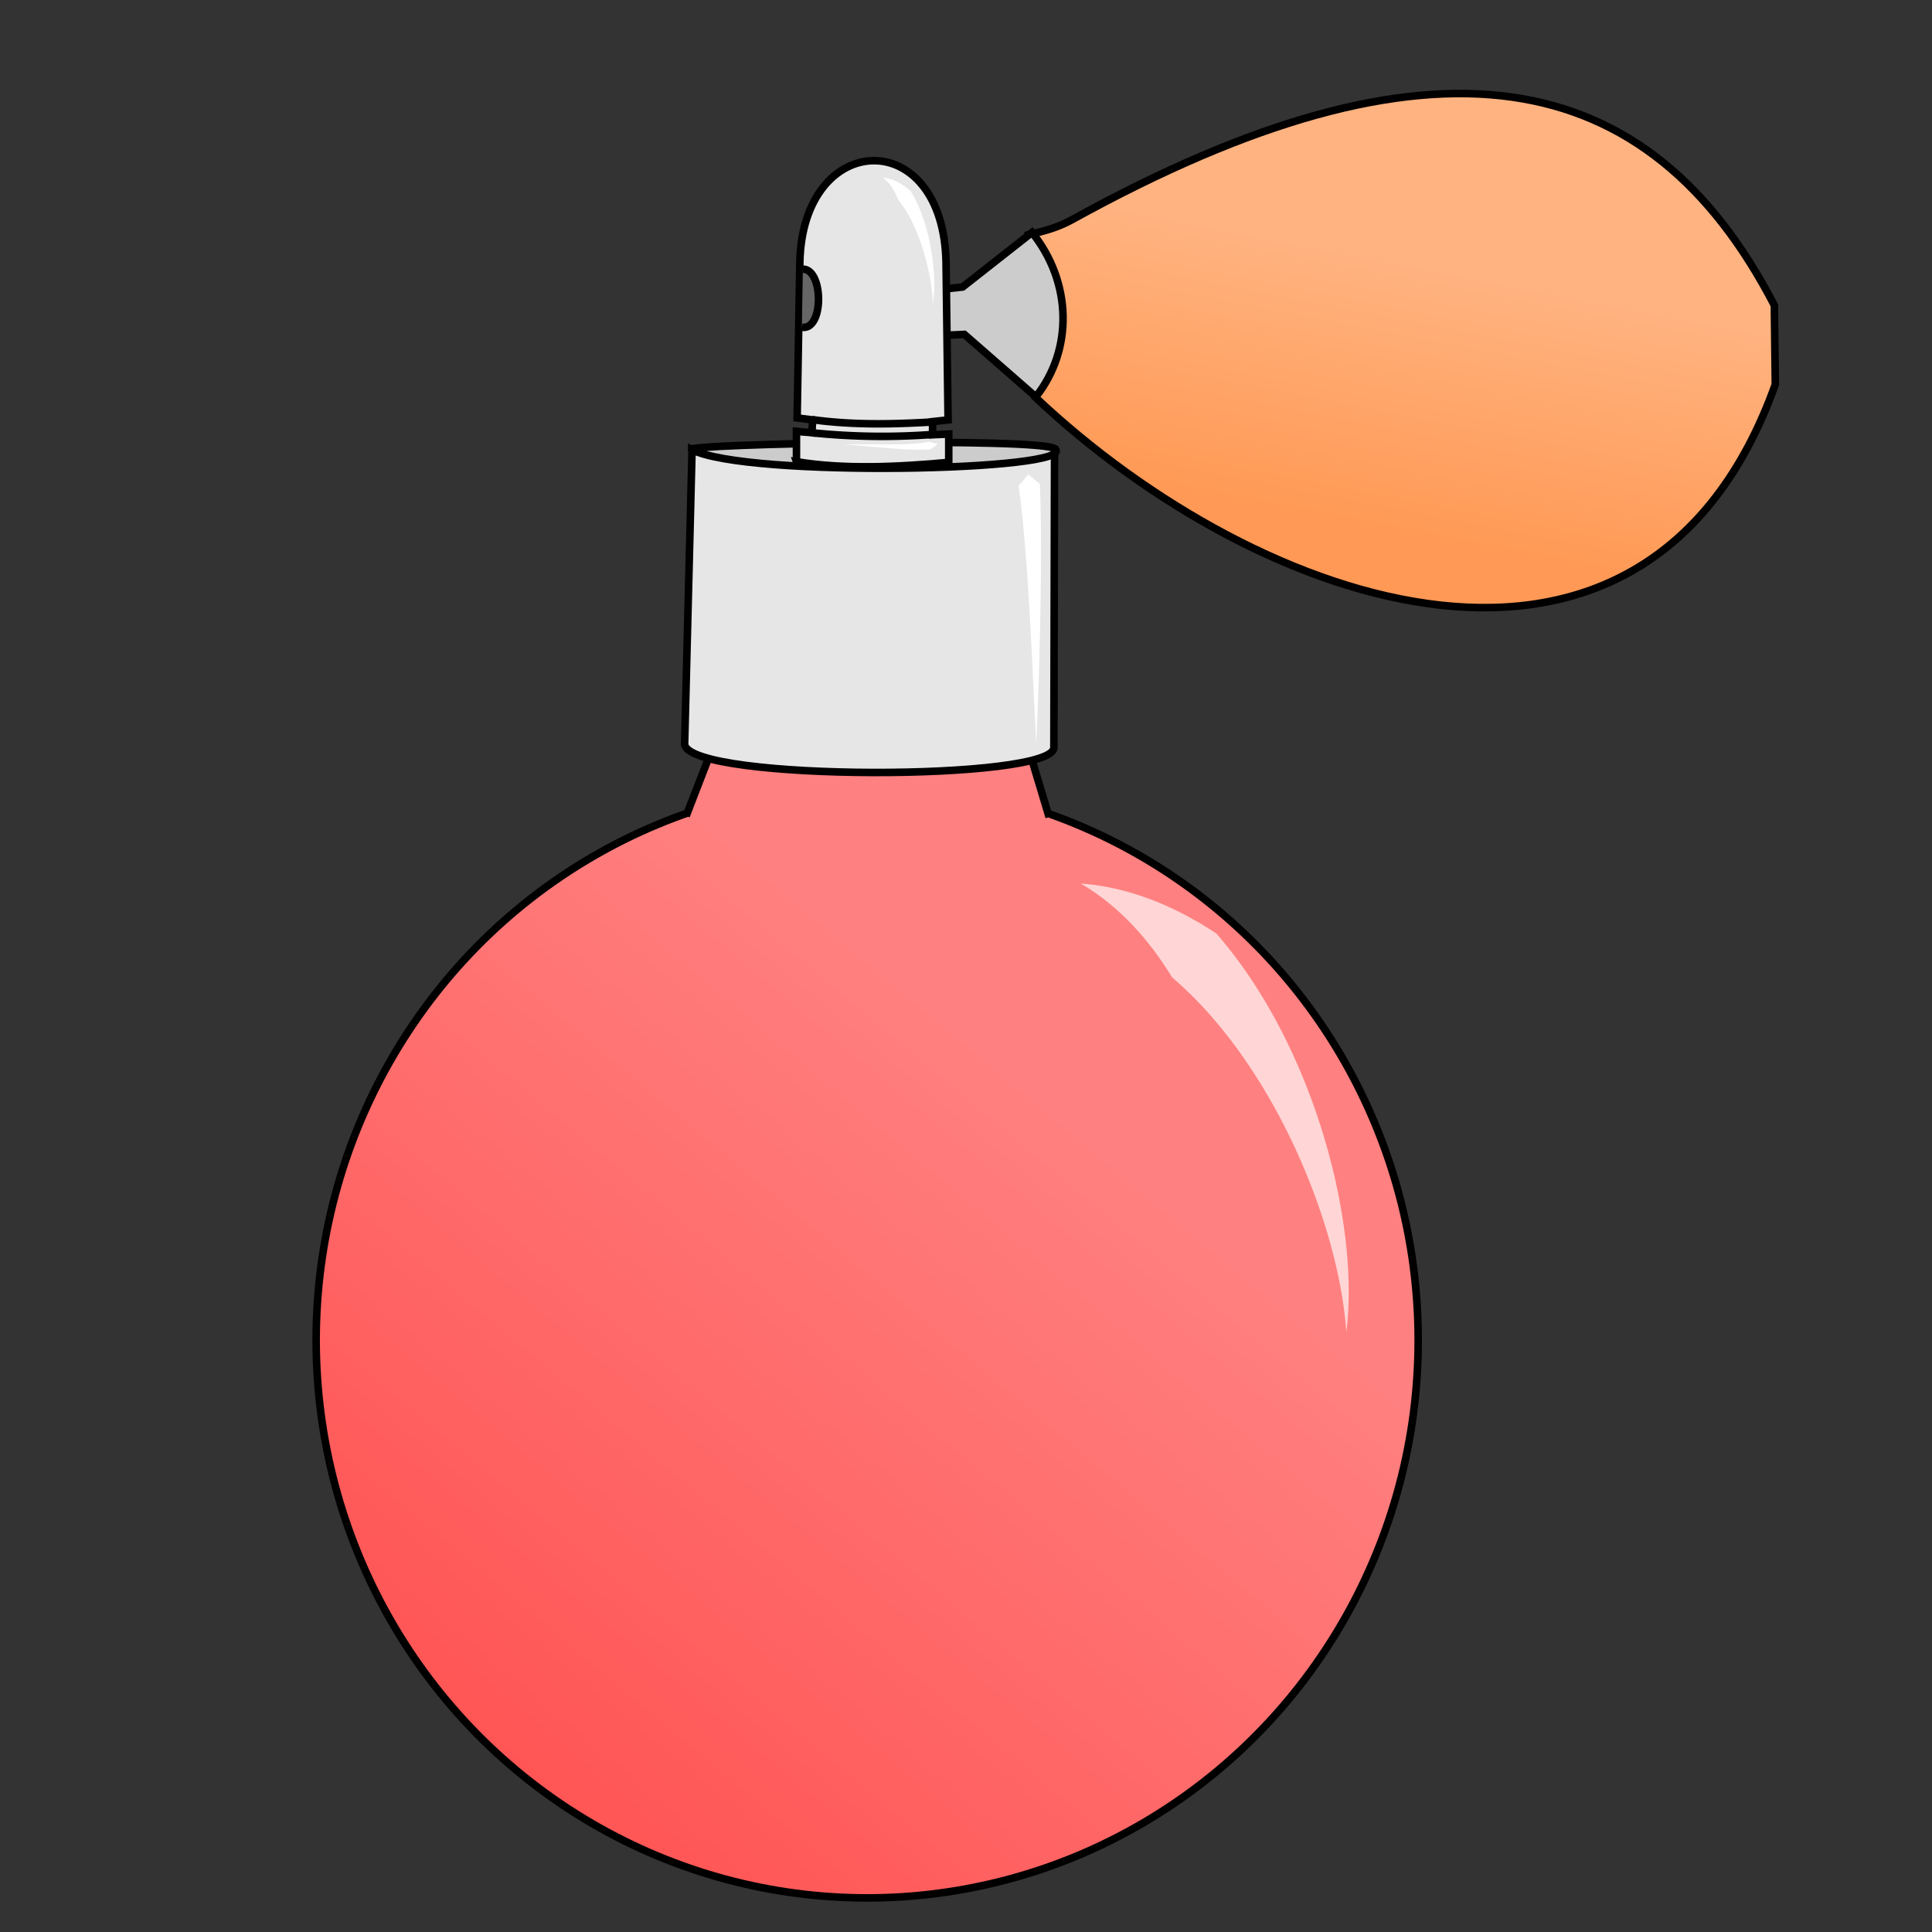 <svg xmlns="http://www.w3.org/2000/svg" xmlns:xlink="http://www.w3.org/1999/xlink" viewBox="0 0 256 256">
    <rect x="0" y="0" width="256" height="256" fill="#333333" stroke="none"/>
    <defs>
        <linearGradient id="linearGradient4254">
            <stop offset="0" stop-color="#f55"/>
            <stop offset="1" stop-color="#ff8080"/>
        </linearGradient>
        <linearGradient id="linearGradient4246">
            <stop offset="0" stop-color="#f95"/>
            <stop offset="1" stop-color="#ffb380"/>
        </linearGradient>
        <linearGradient id="linearGradient4252" x1="188.899" x2="195.717" y1="71.647" y2="36.544" gradientUnits="userSpaceOnUse" xlink:href="#linearGradient4246"/>
        <linearGradient id="linearGradient4260" x1="76.519" x2="148.998" y1="241.1" y2="154.48" gradientUnits="userSpaceOnUse" xlink:href="#linearGradient4254"/>
    </defs>
    <ellipse cx="114.905" cy="177.587" fill="url(#linearGradient4260)" stroke="#000" stroke-linecap="round" stroke-linejoin="round" rx="73.013" ry="73.897"/>
    <path fill="#ff8080" fill-rule="evenodd" stroke="#000" d="M90.916 108.12l4.173-10.78 40.804.535 3.125 10.402"/>
    <path fill="#e6e6e6" fill-rule="evenodd" stroke="#000" d="M90.714 98.679c1.071 4.89 49.088 4.799 48.929.357l.09-39.465-48.037.268z"/>
    <path fill="#ccc" fill-rule="evenodd" stroke="#000" d="M91.66 59.571c7.23 3.787 51.131 2.805 48.15-.089-1.615-1.569-49.618-.68-48.15.09z"/>
    <path fill="url(#linearGradient4252)" fill-rule="evenodd" stroke="#000" d="M136.244 31.115c2.131-.494 3.945-.977 5.79-1.995C189.95 2.663 218.505 8.44 235.112 40.459l.126 10.48c-17.079 47.745-68.41 29.718-98.11 1.642z"/>
    <path fill="#ccc" fill-rule="evenodd" stroke="#000" d="M124.943 38.312l2.606-.28 9.2-7.233c5.316 6.638 5.463 15.536.505 21.782l-9.47-8.271-2.714.126z"/>
    <path fill="#e6e6e6" fill-rule="evenodd" stroke="#000" d="M105.536 61.179V57.16l2.053.178.09-1.696-2.054-.268.357-20.536c.309-17.734 19.136-18.424 19.375.09l.268 20.714-2.054.223v1.741l2.143-.09v3.75c-6.992.635-13.854.946-20.178-.088z"/>
    <path fill="none" stroke="#000" d="M107.59 55.598c5.413.75 10.73.624 16.026.313M123.66 57.563a90.306 90.306 0 0 1-16.115-.224"/>
    <path fill="#fff" fill-rule="evenodd" d="M116.973 23.549c.952.682 1.598 1.772 2.059 2.962 1.001 1.174 1.877 2.814 2.581 4.605 1.29 3.277 1.97 6.969 1.993 9.112.414-2.133.176-5.955-.746-9.515-.501-1.934-1.217-3.84-2.19-5.383-1.195-1.064-2.458-1.713-3.697-1.781zM136.244 62.871c-.423.5-.843.996-1.272 1.506 1.341 9.642 1.8 24.513 2.346 34.229.393-9.661.883-24.625.466-34.481a41.819 41.819 0 0 0-1.54-1.254zM124.249 58.83a15.267 15.267 0 0 1-1.092-.304c-2.882.57-7.357.278-11.283.368 3.832.242 8.4.882 11.42.629.358-.22.68-.45.955-.692z"/>
    <path fill="#ffd5d5" fill-rule="evenodd" d="M143.214 117.071c5.15 3.04 9.097 7.514 12.103 12.447 4.419 3.767 8.383 8.658 11.741 14.111 6.656 10.807 10.718 23.477 11.335 32.907 1.214-9.459-1.034-23.035-6.46-35.443-2.726-6.235-6.307-12.296-10.77-17.412-5.778-3.818-11.857-6.164-17.949-6.61z"/>
    <path fill="#666" fill-rule="evenodd" stroke="#000" d="M106.382 35.66c2.773.014 2.807 8.17-.127 7.703"/>
</svg>
